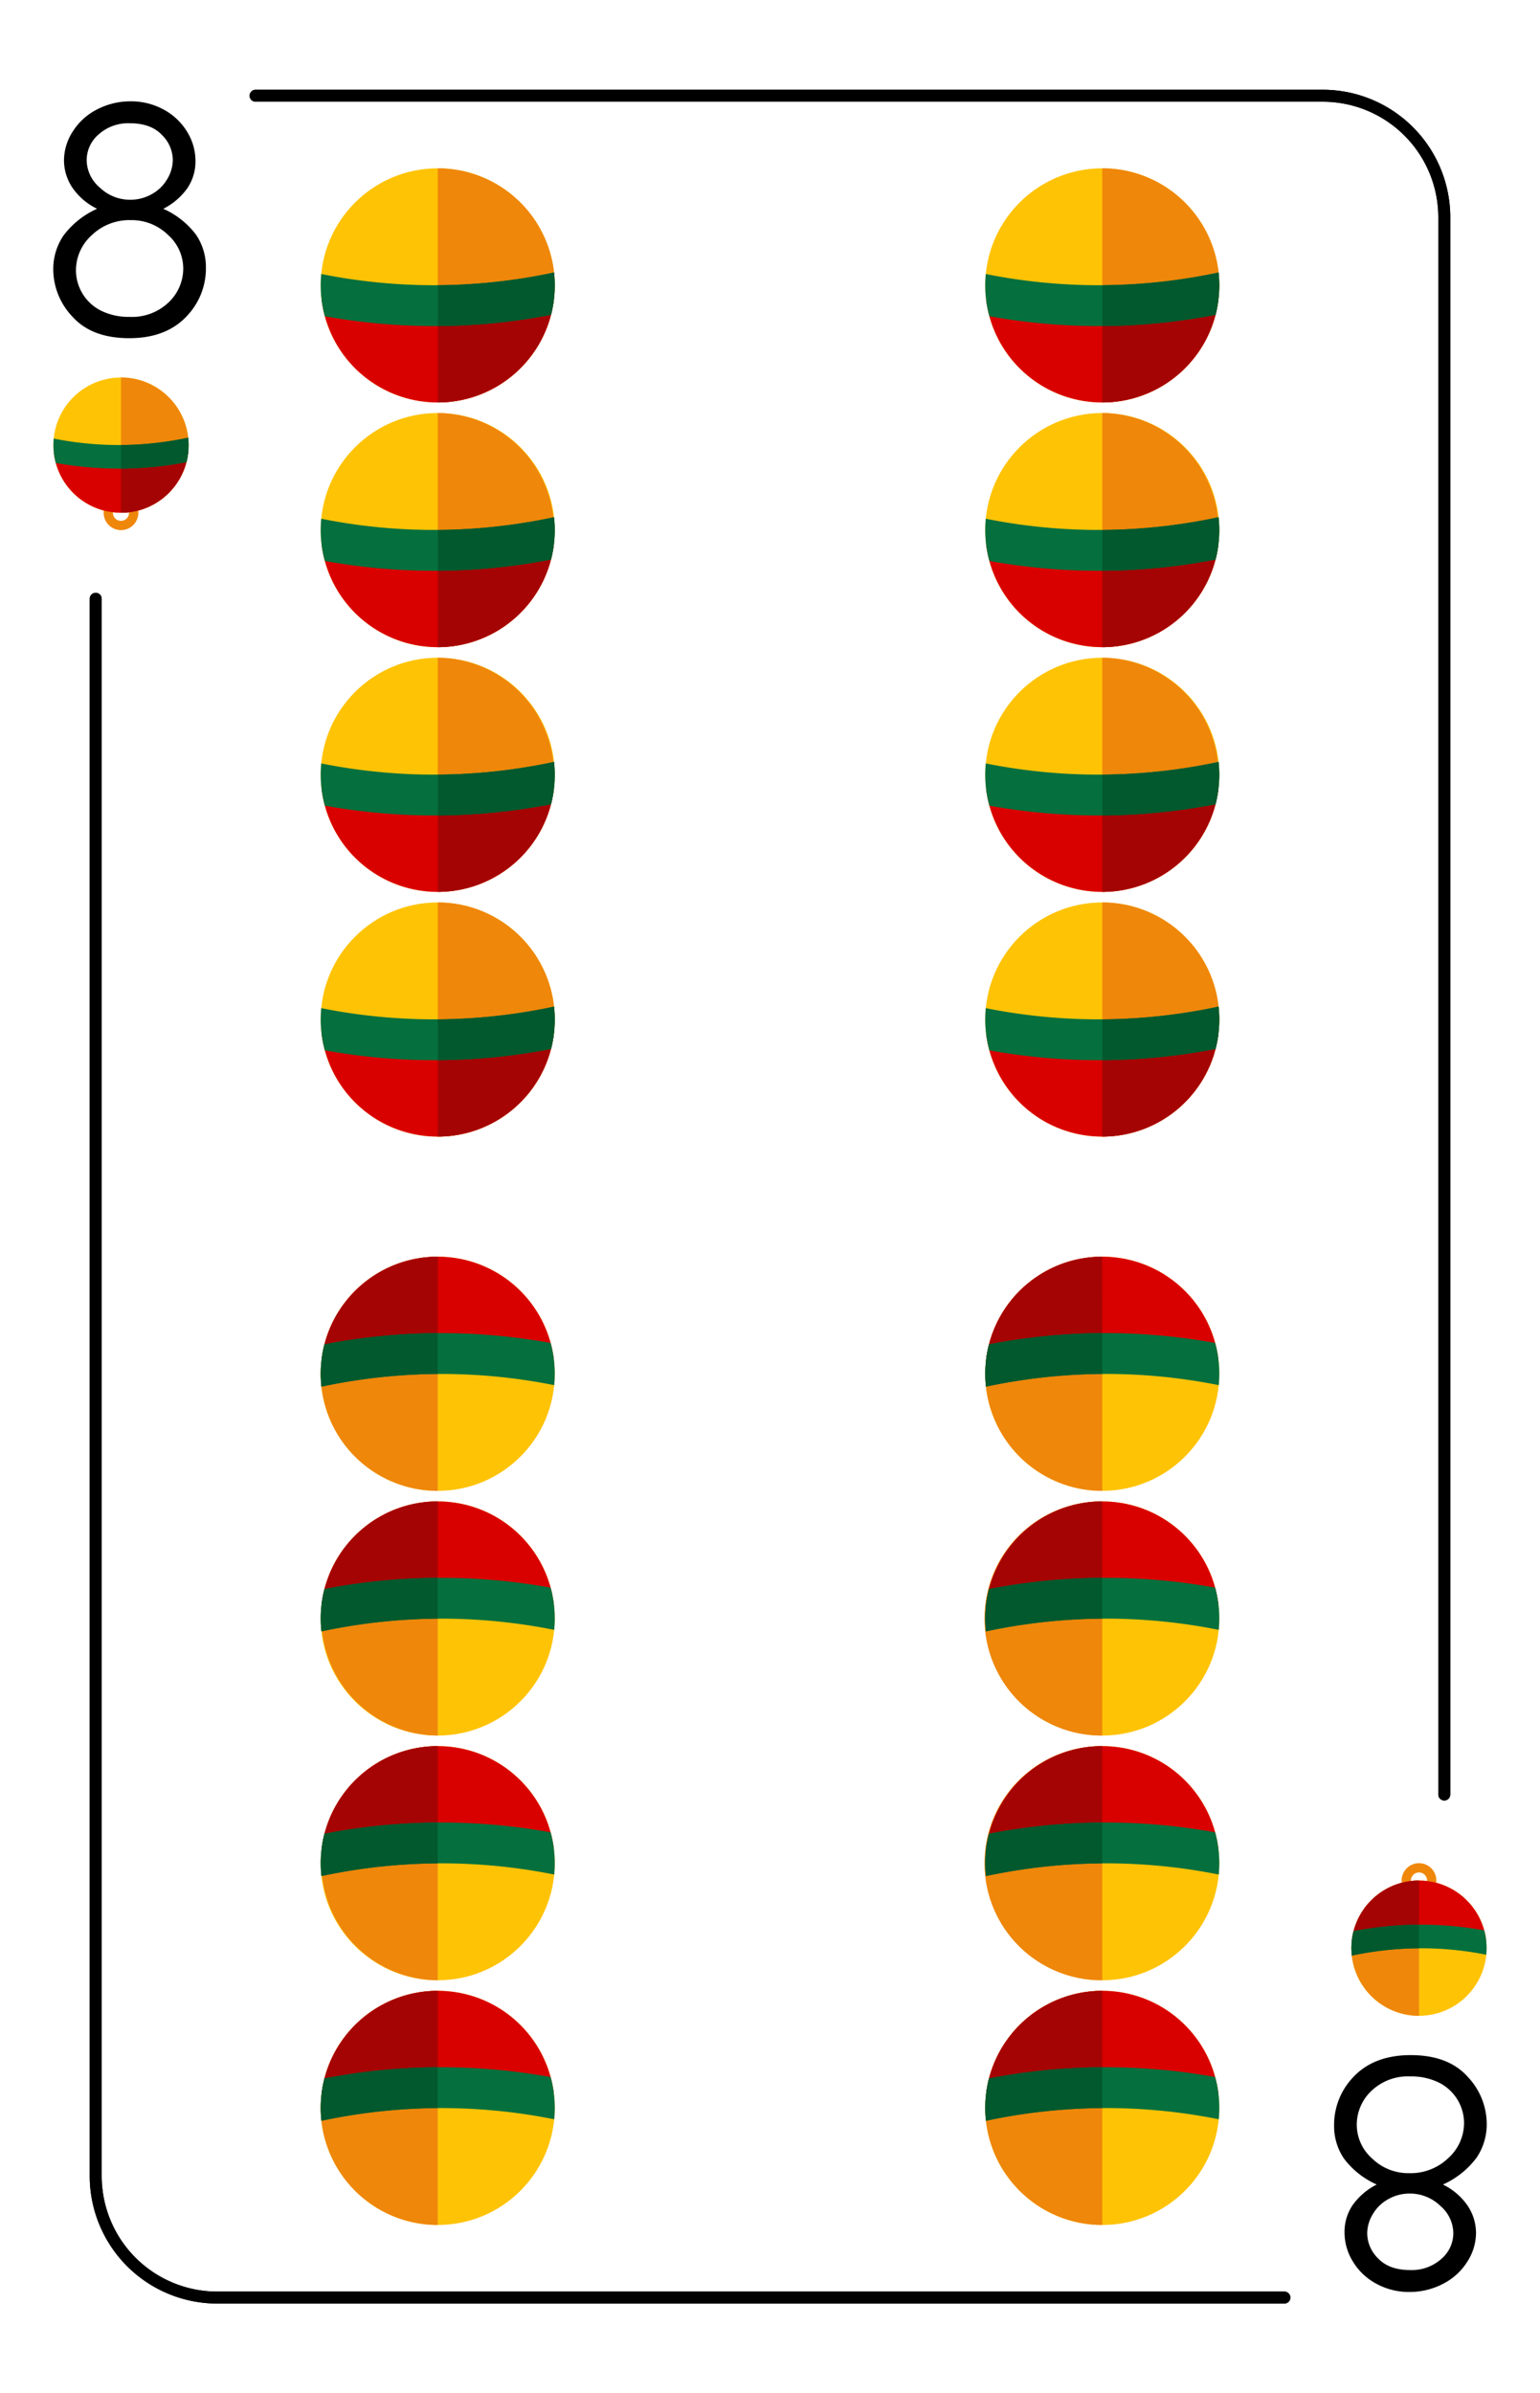 <svg id="Layer_1" data-name="Layer 1" xmlns="http://www.w3.org/2000/svg" viewBox="0 0 321.875 500"><defs><style>.cls-2{fill:#ef870a}.cls-3{fill:#ffc306}.cls-4{fill:#d90000}.cls-5{fill:#a50404}.cls-6{fill:#05703d}.cls-7{fill:#02592d}</style></defs><path style="fill:#fff" d="M0 0h321.875v500H0z"/><path d="M268.453 481.248H45.383a26.66 26.66 0 0 1-26.63-26.631V125.1a1.25 1.25 0 0 1 2.5 0v329.517a24.158 24.158 0 0 0 24.13 24.131h223.07a1.25 1.25 0 0 1 0 2.5Zm33.42-105.091a1.249 1.249 0 0 1-1.25-1.25V45.388a24.162 24.162 0 0 0-24.13-24.14H53.423a1.25 1.25 0 0 1 0-2.5h223.07a26.665 26.665 0 0 1 26.63 26.64v329.519a1.25 1.25 0 0 1-1.25 1.25Z"/><path class="cls-2" d="M25.29 103.5a3.625 3.625 0 1 0 3.626 3.625 3.624 3.624 0 0 0-3.626-3.625Zm0 5.316a1.689 1.689 0 1 1 1.687-1.691 1.692 1.692 0 0 1-1.687 1.689Z"/><circle class="cls-3" cx="25.29" cy="92.994" r="14.129"/><path class="cls-2" d="M25.29 78.865v28.258a14.129 14.129 0 0 0 0-28.258Z"/><path class="cls-4" d="M11.264 94.67a14.126 14.126 0 0 0 28.053 0Z"/><path class="cls-5" d="M25.29 107.123A14.128 14.128 0 0 0 39.317 94.67H25.29Z"/><path class="cls-6" d="M38.969 96.545a14.133 14.133 0 0 0 .45-3.551 14.308 14.308 0 0 0-.087-1.557 69.138 69.138 0 0 1-28.1.185c-.044.452-.068.909-.068 1.372a14.122 14.122 0 0 0 .5 3.724 74.071 74.071 0 0 0 27.305-.173Z"/><path class="cls-7" d="M39.4 92.189q-.023-.378-.063-.752a69.183 69.183 0 0 1-14.047 1.535V97.9a73.993 73.993 0 0 0 13.679-1.356q.1-.4.181-.8c.014-.069.025-.138.037-.208.036-.2.069-.4.1-.6.012-.088.023-.177.033-.266q.035-.293.057-.588c.006-.083.014-.166.019-.25.016-.276.026-.554.026-.835q0-.393-.022-.781Z"/><path d="M34.131 43.62a17.343 17.343 0 0 1 6.838 5.413 12.027 12.027 0 0 1 2.066 6.918 14.362 14.362 0 0 1-3.555 9.609q-4.356 5.093-12.46 5.093-7.815 0-11.851-4.468a14.382 14.382 0 0 1-4.036-9.849 12.46 12.46 0 0 1 2.114-7.095 17.825 17.825 0 0 1 7.047-5.621 13.3 13.3 0 0 1-5.189-4.452 10.268 10.268 0 0 1-1.729-5.7 11.153 11.153 0 0 1 1.841-6.005 12.845 12.845 0 0 1 5.093-4.613 15.078 15.078 0 0 1 7.031-1.681 14.123 14.123 0 0 1 6.822 1.7 12.724 12.724 0 0 1 4.916 4.613 11.564 11.564 0 0 1 1.778 6.117 9.974 9.974 0 0 1-1.681 5.7 13.913 13.913 0 0 1-5.045 4.321Zm-6.807 2.37a11.335 11.335 0 0 0-8.156 3.155 9.884 9.884 0 0 0-3.294 7.355 9.479 9.479 0 0 0 5.343 8.456 13.049 13.049 0 0 0 5.851 1.244 11.064 11.064 0 0 0 8.189-3.043 9.76 9.76 0 0 0 3.043-7.11 9.424 9.424 0 0 0-3.214-7 10.855 10.855 0 0 0-7.762-3.057ZM27.1 25.747a9.261 9.261 0 0 0-6.432 2.29 7.094 7.094 0 0 0-2.552 5.463 7.621 7.621 0 0 0 2.744 5.686 9.107 9.107 0 0 0 6.4 2.546 8.988 8.988 0 0 0 4.426-1.153 8.431 8.431 0 0 0 3.262-3.155 7.909 7.909 0 0 0 1.169-4.02 7.439 7.439 0 0 0-2.312-5.253Q31.5 25.747 27.1 25.747ZM287.744 456.38a17.343 17.343 0 0 1-6.838-5.413 12.027 12.027 0 0 1-2.066-6.918 14.362 14.362 0 0 1 3.555-9.609q4.356-5.092 12.46-5.093 7.815 0 11.851 4.468a14.382 14.382 0 0 1 4.036 9.849 12.46 12.46 0 0 1-2.114 7.1 17.818 17.818 0 0 1-7.047 5.621 13.3 13.3 0 0 1 5.189 4.452 10.269 10.269 0 0 1 1.73 5.7 11.154 11.154 0 0 1-1.842 6 12.845 12.845 0 0 1-5.093 4.613 15.077 15.077 0 0 1-7.03 1.681 14.124 14.124 0 0 1-6.823-1.7 12.724 12.724 0 0 1-4.916-4.613 11.573 11.573 0 0 1-1.778-6.117 9.975 9.975 0 0 1 1.682-5.7 13.9 13.9 0 0 1 5.044-4.321Zm6.807-2.37a11.339 11.339 0 0 0 8.157-3.155A9.882 9.882 0 0 0 306 443.5a9.479 9.479 0 0 0-5.343-8.456 13.049 13.049 0 0 0-5.851-1.249 11.064 11.064 0 0 0-8.189 3.043 9.76 9.76 0 0 0-3.038 7.111 9.424 9.424 0 0 0 3.214 7 10.855 10.855 0 0 0 7.758 3.061Zm.224 20.243a9.261 9.261 0 0 0 6.432-2.29 7.094 7.094 0 0 0 2.552-5.461 7.621 7.621 0 0 0-2.744-5.686 9.105 9.105 0 0 0-6.4-2.546 8.991 8.991 0 0 0-4.426 1.153 8.421 8.421 0 0 0-3.261 3.155 7.9 7.9 0 0 0-1.17 4.02 7.439 7.439 0 0 0 2.312 5.253q2.306 2.402 6.705 2.402Z"/><path class="cls-2" d="M296.585 396.5a3.625 3.625 0 1 0-3.625-3.625 3.624 3.624 0 0 0 3.625 3.625Zm0-5.316a1.689 1.689 0 1 1-1.687 1.691 1.692 1.692 0 0 1 1.687-1.689Z"/><circle class="cls-3" cx="296.585" cy="407.006" r="14.129"/><path class="cls-2" d="M296.585 421.135v-28.258a14.129 14.129 0 1 0 0 28.258Z"/><path class="cls-4" d="M310.612 405.33a14.126 14.126 0 0 0-28.054 0Z"/><path class="cls-5" d="M296.585 392.877a14.128 14.128 0 0 0-14.027 12.453h14.027Z"/><path class="cls-6" d="M282.906 403.455a14.156 14.156 0 0 0-.363 5.108 69.138 69.138 0 0 1 28.1-.185c.044-.452.068-.909.068-1.372a14.122 14.122 0 0 0-.5-3.724 74.071 74.071 0 0 0-27.305.173Z"/><path class="cls-7" d="M282.48 407.811q.022.378.063.752a69.183 69.183 0 0 1 14.042-1.535V402.1a74 74 0 0 0-13.679 1.356q-.1.4-.181.8c-.014.069-.025.138-.037.208-.036.2-.069.4-.1.6-.012.088-.023.177-.033.266q-.034.292-.057.588c-.006.083-.014.166-.019.25a14.41 14.41 0 0 0-.004 1.616Z"/><circle class="cls-3" cx="91.49" cy="59.625" r="24.46"/><path class="cls-2" d="M91.491 35.165v48.92a24.46 24.46 0 0 0 0-48.92Z"/><path class="cls-4" d="M67.208 62.526a24.455 24.455 0 0 0 48.565 0Z"/><path class="cls-5" d="M91.49 84.085a24.46 24.46 0 0 0 24.282-21.559H91.49Z"/><path class="cls-6" d="M115.17 65.773a24.488 24.488 0 0 0 .78-6.148 24.756 24.756 0 0 0-.151-2.7 119.7 119.7 0 0 1-48.652.321 24.85 24.85 0 0 0-.116 2.375 24.475 24.475 0 0 0 .864 6.446 128.253 128.253 0 0 0 47.275-.294Z"/><path class="cls-7" d="M115.908 58.231q-.039-.656-.109-1.3a119.82 119.82 0 0 1-24.309 2.656v8.532a128.192 128.192 0 0 0 23.68-2.346c.119-.458.221-.922.314-1.39.023-.12.042-.241.064-.361q.095-.516.167-1.041c.021-.153.04-.306.059-.46q.059-.506.1-1.017c.011-.145.024-.288.033-.433.028-.479.046-.96.046-1.446 0-.454-.014-.9-.039-1.352Z"/><circle class="cls-3" cx="91.49" cy="110.748" r="24.46"/><path class="cls-2" d="M91.491 86.289v48.919a24.46 24.46 0 0 0 0-48.919Z"/><path class="cls-4" d="M67.208 113.649a24.455 24.455 0 0 0 48.565 0Z"/><path class="cls-5" d="M91.49 135.208a24.46 24.46 0 0 0 24.282-21.559H91.49Z"/><path class="cls-6" d="M115.17 116.9a24.476 24.476 0 0 0 .78-6.148 24.723 24.723 0 0 0-.151-2.7 119.7 119.7 0 0 1-48.652.32 24.865 24.865 0 0 0-.116 2.375 24.469 24.469 0 0 0 .864 6.446 128.21 128.21 0 0 0 47.275-.293Z"/><path class="cls-7" d="M115.908 109.354q-.039-.654-.109-1.3a119.963 119.963 0 0 1-24.309 2.658v8.531a128.106 128.106 0 0 0 23.68-2.346c.119-.458.221-.922.314-1.39.023-.119.042-.24.064-.36q.095-.517.167-1.041c.021-.153.04-.307.059-.461.039-.336.071-.676.1-1.017.011-.144.024-.288.033-.433.028-.478.046-.96.046-1.446 0-.453-.014-.9-.039-1.351Z"/><circle class="cls-3" cx="91.49" cy="161.872" r="24.46"/><path class="cls-2" d="M91.491 137.412v48.919a24.46 24.46 0 0 0 0-48.919Z"/><path class="cls-4" d="M67.208 164.772a24.455 24.455 0 0 0 48.565 0Z"/><path class="cls-5" d="M91.49 186.331a24.459 24.459 0 0 0 24.282-21.559H91.49Z"/><path class="cls-6" d="M115.17 168.019a24.474 24.474 0 0 0 .78-6.147 24.741 24.741 0 0 0-.151-2.7 119.7 119.7 0 0 1-48.652.321 24.85 24.85 0 0 0-.116 2.375 24.475 24.475 0 0 0 .864 6.446 128.231 128.231 0 0 0 47.275-.295Z"/><path class="cls-7" d="M115.908 160.477q-.039-.654-.109-1.3a119.892 119.892 0 0 1-24.309 2.658v8.532a128.193 128.193 0 0 0 23.68-2.347c.119-.458.221-.922.314-1.39.023-.119.042-.24.064-.36a23.75 23.75 0 0 0 .326-2.519c.011-.144.024-.287.033-.432.028-.479.046-.96.046-1.446 0-.454-.014-.905-.039-1.352Z"/><circle class="cls-3" cx="91.49" cy="212.995" r="24.46"/><path class="cls-2" d="M91.491 188.535v48.92a24.46 24.46 0 0 0 0-48.92Z"/><path class="cls-4" d="M67.208 215.9a24.455 24.455 0 0 0 48.565 0Z"/><path class="cls-5" d="M91.49 237.455a24.46 24.46 0 0 0 24.283-21.555H91.49Z"/><path class="cls-6" d="M115.17 219.143a24.482 24.482 0 0 0 .78-6.148 24.756 24.756 0 0 0-.151-2.7 119.687 119.687 0 0 1-48.652.321 24.865 24.865 0 0 0-.116 2.375 24.469 24.469 0 0 0 .864 6.446 128.253 128.253 0 0 0 47.275-.294Z"/><path class="cls-7" d="M115.908 211.6q-.039-.656-.109-1.3a119.893 119.893 0 0 1-24.309 2.659v8.531a128.106 128.106 0 0 0 23.68-2.346c.119-.458.221-.922.314-1.39.023-.12.042-.241.064-.36q.095-.518.167-1.042c.021-.153.04-.306.059-.46q.059-.505.1-1.017c.011-.144.024-.288.033-.433.028-.479.046-.96.046-1.446 0-.454-.014-.9-.039-1.351Z"/><circle class="cls-3" cx="230.385" cy="59.625" r="24.46"/><path class="cls-2" d="M230.385 35.165v48.92a24.46 24.46 0 0 0 0-48.92Z"/><path class="cls-4" d="M206.1 62.526a24.455 24.455 0 0 0 48.565 0Z"/><path class="cls-5" d="M230.385 84.085a24.459 24.459 0 0 0 24.282-21.559h-24.282Z"/><path class="cls-6" d="M254.064 65.773a24.488 24.488 0 0 0 .78-6.148 24.756 24.756 0 0 0-.151-2.7 119.7 119.7 0 0 1-48.651.321 24.526 24.526 0 0 0-.117 2.375 24.475 24.475 0 0 0 .865 6.446 128.247 128.247 0 0 0 47.274-.294Z"/><path class="cls-7" d="M254.8 58.231q-.037-.656-.109-1.3a119.811 119.811 0 0 1-24.308 2.658v8.532a128.181 128.181 0 0 0 23.679-2.346c.119-.458.222-.922.314-1.39.024-.12.043-.241.064-.361q.094-.516.167-1.041a30.702 30.702 0 0 0 .159-1.477c.011-.145.025-.288.033-.433.028-.479.046-.96.046-1.446q0-.681-.039-1.352Z"/><circle class="cls-3" cx="230.385" cy="110.748" r="24.46"/><path class="cls-2" d="M230.385 86.289v48.919a24.46 24.46 0 0 0 0-48.919Z"/><path class="cls-4" d="M206.1 113.649a24.455 24.455 0 0 0 48.565 0Z"/><path class="cls-5" d="M230.385 135.208a24.459 24.459 0 0 0 24.282-21.559h-24.282Z"/><path class="cls-6" d="M254.064 116.9a24.476 24.476 0 0 0 .78-6.148 24.723 24.723 0 0 0-.151-2.7 119.7 119.7 0 0 1-48.651.32 24.541 24.541 0 0 0-.117 2.375 24.47 24.47 0 0 0 .865 6.446 128.2 128.2 0 0 0 47.274-.293Z"/><path class="cls-7" d="M254.8 109.354q-.037-.654-.109-1.3a119.953 119.953 0 0 1-24.308 2.658v8.531a128.1 128.1 0 0 0 23.679-2.346c.119-.458.222-.922.314-1.39.024-.119.043-.24.064-.36q.094-.517.167-1.041a30.44 30.44 0 0 0 .159-1.478c.011-.144.025-.288.033-.433.028-.478.046-.96.046-1.446q0-.68-.039-1.351Z"/><circle class="cls-3" cx="230.385" cy="161.872" r="24.46"/><path class="cls-2" d="M230.385 137.412v48.919a24.46 24.46 0 0 0 0-48.919Z"/><path class="cls-4" d="M206.1 164.772a24.455 24.455 0 0 0 48.565 0Z"/><path class="cls-5" d="M230.385 186.331a24.458 24.458 0 0 0 24.282-21.559h-24.282Z"/><path class="cls-6" d="M254.064 168.019a24.474 24.474 0 0 0 .78-6.147 24.741 24.741 0 0 0-.151-2.7 119.7 119.7 0 0 1-48.651.321 24.526 24.526 0 0 0-.117 2.375 24.475 24.475 0 0 0 .865 6.446 128.226 128.226 0 0 0 47.274-.295Z"/><path class="cls-7" d="M254.8 160.477q-.037-.654-.109-1.3a119.882 119.882 0 0 1-24.308 2.658v8.532a128.182 128.182 0 0 0 23.679-2.347c.119-.458.222-.922.314-1.39.024-.119.043-.24.064-.36a23.75 23.75 0 0 0 .326-2.519c.011-.144.025-.287.033-.432.028-.479.046-.96.046-1.446q0-.681-.039-1.352Z"/><circle class="cls-3" cx="230.385" cy="212.995" r="24.46"/><path class="cls-2" d="M230.385 188.535v48.92a24.46 24.46 0 0 0 0-48.92Z"/><path class="cls-4" d="M206.1 215.9a24.455 24.455 0 0 0 48.565 0Z"/><path class="cls-5" d="M230.385 237.455a24.459 24.459 0 0 0 24.282-21.555h-24.282Z"/><path class="cls-6" d="M254.064 219.143a24.482 24.482 0 0 0 .78-6.148 24.756 24.756 0 0 0-.151-2.7 119.682 119.682 0 0 1-48.651.321 24.541 24.541 0 0 0-.117 2.375 24.47 24.47 0 0 0 .865 6.446 128.247 128.247 0 0 0 47.274-.294Z"/><path class="cls-7" d="M254.8 211.6q-.037-.656-.109-1.3a119.883 119.883 0 0 1-24.308 2.659v8.531a128.1 128.1 0 0 0 23.679-2.346c.119-.458.222-.922.314-1.39.024-.12.043-.241.064-.36q.094-.518.167-1.042a30.702 30.702 0 0 0 .159-1.477c.011-.144.025-.288.033-.433.028-.479.046-.96.046-1.446q0-.681-.039-1.351Z"/><circle class="cls-3" cx="230.385" cy="440.375" r="24.46"/><path class="cls-2" d="M230.385 464.835v-48.92a24.46 24.46 0 0 0 0 48.92Z"/><path class="cls-4" d="M254.667 437.475a24.454 24.454 0 0 0-48.565 0Z"/><path class="cls-5" d="M230.385 415.915a24.46 24.46 0 0 0-24.283 21.56h24.283Z"/><path class="cls-6" d="M206.705 434.227a24.474 24.474 0 0 0-.629 8.844 119.7 119.7 0 0 1 48.652-.321 24.85 24.85 0 0 0 .116-2.375 24.475 24.475 0 0 0-.864-6.446 128.253 128.253 0 0 0-47.275.298Z"/><path class="cls-7" d="M205.967 441.769q.039.656.109 1.3a119.82 119.82 0 0 1 24.309-2.658v-8.532a128.192 128.192 0 0 0-23.68 2.346c-.118.458-.221.922-.314 1.39-.023.12-.042.241-.064.361q-.094.516-.167 1.041a28.225 28.225 0 0 0-.158 1.477c-.011.145-.024.288-.033.433-.028.479-.046.96-.046 1.446 0 .454.014.9.039 1.352Z"/><circle class="cls-3" cx="230.385" cy="389.252" r="24.46"/><path class="cls-2" d="M230.385 413.711v-48.919a24.46 24.46 0 1 0 0 48.919Z"/><path class="cls-4" d="M254.667 386.351a24.455 24.455 0 0 0-48.565 0Z"/><path class="cls-5" d="M230.385 364.792a24.46 24.46 0 0 0-24.285 21.559h24.283Z"/><path class="cls-6" d="M206.705 383.1a24.468 24.468 0 0 0-.629 8.843 119.7 119.7 0 0 1 48.652-.32c.075-.782.116-1.574.116-2.375a24.469 24.469 0 0 0-.864-6.446 128.21 128.21 0 0 0-47.275.298Z"/><path class="cls-7" d="M205.967 390.646q.039.656.109 1.3a119.963 119.963 0 0 1 24.309-2.658v-8.531a128.106 128.106 0 0 0-23.68 2.346c-.118.458-.221.922-.314 1.39-.023.119-.042.24-.064.36q-.094.518-.167 1.041a28.225 28.225 0 0 0-.158 1.478c-.011.144-.024.288-.033.433-.028.478-.046.96-.046 1.446 0 .453.014.9.039 1.351Z"/><circle class="cls-3" cx="230.385" cy="338.128" r="24.46"/><path class="cls-2" d="M230.385 362.588v-48.919a24.46 24.46 0 1 0 0 48.919Z"/><path class="cls-4" d="M254.667 335.228a24.455 24.455 0 0 0-48.565 0Z"/><path class="cls-5" d="M230.385 313.669a24.459 24.459 0 0 0-24.285 21.559h24.283Z"/><path class="cls-6" d="M206.705 331.981a24.468 24.468 0 0 0-.629 8.843 119.7 119.7 0 0 1 48.652-.321 24.85 24.85 0 0 0 .116-2.375 24.475 24.475 0 0 0-.864-6.446 128.231 128.231 0 0 0-47.275.299Z"/><path class="cls-7" d="M205.967 339.523q.039.654.109 1.3a119.892 119.892 0 0 1 24.309-2.658v-8.532a128.193 128.193 0 0 0-23.68 2.347c-.118.458-.221.922-.314 1.39-.023.119-.042.24-.064.36a23.75 23.75 0 0 0-.325 2.519c-.011.144-.024.287-.033.432-.028.479-.046.96-.046 1.446 0 .454.014.905.039 1.352Z"/><circle class="cls-3" cx="230.385" cy="287.005" r="24.46"/><path class="cls-2" d="M230.385 311.465v-48.92a24.46 24.46 0 0 0 0 48.92Z"/><path class="cls-4" d="M254.667 284.1a24.455 24.455 0 0 0-48.565 0Z"/><path class="cls-5" d="M230.385 262.545A24.46 24.46 0 0 0 206.1 284.1h24.283Z"/><path class="cls-6" d="M206.705 280.857a24.474 24.474 0 0 0-.629 8.844 119.687 119.687 0 0 1 48.652-.321c.075-.782.116-1.574.116-2.375a24.469 24.469 0 0 0-.864-6.446 128.253 128.253 0 0 0-47.275.298Z"/><path class="cls-7" d="M205.967 288.4q.039.656.109 1.3a119.893 119.893 0 0 1 24.309-2.659v-8.531a128.192 128.192 0 0 0-23.68 2.346c-.118.458-.221.922-.314 1.39-.023.12-.042.241-.064.36q-.094.517-.167 1.042a28.225 28.225 0 0 0-.158 1.477c-.011.144-.024.288-.033.433-.028.479-.046.96-.046 1.446 0 .454.014.9.039 1.351Z"/><circle class="cls-3" cx="91.49" cy="440.375" r="24.46"/><path class="cls-2" d="M91.49 464.835v-48.92a24.46 24.46 0 0 0 0 48.92Z"/><path class="cls-4" d="M115.773 437.475a24.454 24.454 0 0 0-48.565 0Z"/><path class="cls-5" d="M91.49 415.915a24.459 24.459 0 0 0-24.282 21.56H91.49Z"/><path class="cls-6" d="M67.811 434.227a24.488 24.488 0 0 0-.78 6.148 24.741 24.741 0 0 0 .151 2.7 119.7 119.7 0 0 1 48.651-.321c.076-.782.117-1.573.117-2.375a24.475 24.475 0 0 0-.865-6.446 128.247 128.247 0 0 0-47.274.294Z"/><path class="cls-7" d="M67.073 441.769q.039.656.109 1.3a119.811 119.811 0 0 1 24.308-2.658v-8.532a128.19 128.19 0 0 0-23.679 2.346c-.119.458-.222.922-.314 1.39-.023.12-.043.241-.064.361q-.094.516-.167 1.041a30.702 30.702 0 0 0-.159 1.477c-.011.145-.025.288-.033.433-.028.479-.046.96-.046 1.446q0 .681.039 1.352Z"/><circle class="cls-3" cx="91.49" cy="389.252" r="24.46"/><path class="cls-2" d="M91.49 413.711v-48.919a24.46 24.46 0 0 0 0 48.919Z"/><path class="cls-4" d="M115.773 386.351a24.455 24.455 0 0 0-48.565 0Z"/><path class="cls-5" d="M91.49 364.792a24.459 24.459 0 0 0-24.282 21.559H91.49Z"/><path class="cls-6" d="M67.811 383.1a24.476 24.476 0 0 0-.78 6.148 24.723 24.723 0 0 0 .151 2.695 119.7 119.7 0 0 1 48.651-.32c.076-.782.117-1.574.117-2.375a24.47 24.47 0 0 0-.865-6.446 128.2 128.2 0 0 0-47.274.298Z"/><path class="cls-7" d="M67.073 390.646q.039.656.109 1.3a119.953 119.953 0 0 1 24.308-2.658v-8.531a128.1 128.1 0 0 0-23.679 2.343c-.119.458-.222.922-.314 1.39-.023.119-.043.24-.064.36q-.094.518-.167 1.041a30.702 30.702 0 0 0-.159 1.478c-.011.144-.025.288-.033.433-.028.478-.046.96-.046 1.446q0 .679.039 1.351Z"/><circle class="cls-3" cx="91.49" cy="338.128" r="24.46"/><path class="cls-2" d="M91.49 362.588v-48.919a24.46 24.46 0 0 0 0 48.919Z"/><path class="cls-4" d="M115.773 335.228a24.455 24.455 0 0 0-48.565 0Z"/><path class="cls-5" d="M91.49 313.669a24.458 24.458 0 0 0-24.282 21.559H91.49Z"/><path class="cls-6" d="M67.811 331.981a24.474 24.474 0 0 0-.78 6.147 24.741 24.741 0 0 0 .151 2.7 119.7 119.7 0 0 1 48.651-.321c.076-.782.117-1.573.117-2.375a24.475 24.475 0 0 0-.865-6.446 128.226 128.226 0 0 0-47.274.295Z"/><path class="cls-7" d="M67.073 339.523q.039.654.109 1.3a119.882 119.882 0 0 1 24.308-2.658v-8.532a128.191 128.191 0 0 0-23.679 2.347c-.119.458-.222.922-.314 1.39-.023.119-.043.24-.064.36a23.75 23.75 0 0 0-.326 2.519c-.011.144-.025.287-.033.432-.028.479-.046.96-.046 1.446q0 .681.039 1.352Z"/><circle class="cls-3" cx="91.49" cy="287.005" r="24.46"/><path class="cls-2" d="M91.49 311.465v-48.92a24.46 24.46 0 0 0 0 48.92Z"/><path class="cls-4" d="M115.773 284.1a24.455 24.455 0 0 0-48.565 0Z"/><path class="cls-5" d="M91.49 262.545A24.459 24.459 0 0 0 67.208 284.1H91.49Z"/><path class="cls-6" d="M67.811 280.857a24.482 24.482 0 0 0-.78 6.148 24.756 24.756 0 0 0 .151 2.7 119.682 119.682 0 0 1 48.651-.321c.076-.782.117-1.574.117-2.375a24.47 24.47 0 0 0-.865-6.446 128.247 128.247 0 0 0-47.274.294Z"/><path class="cls-7" d="M67.073 288.4q.039.656.109 1.3a119.883 119.883 0 0 1 24.308-2.659v-8.531a128.19 128.19 0 0 0-23.679 2.346c-.119.458-.222.922-.314 1.39-.023.12-.043.241-.064.36q-.094.517-.167 1.042a30.702 30.702 0 0 0-.159 1.477c-.011.144-.025.288-.033.433-.028.479-.046.96-.046 1.446q0 .681.039 1.351Z"/><path d="M301.872 376.152a1.25 1.25 0 0 1-1.25-1.25V45.382a24.156 24.156 0 0 0-24.13-24.13H53.422a1.25 1.25 0 0 1 0-2.5h223.07a26.66 26.66 0 0 1 26.63 26.63V374.9a1.249 1.249 0 0 1-1.25 1.252Zm-33.42 105.1H45.382a26.665 26.665 0 0 1-26.63-26.64v-329.52a1.25 1.25 0 0 1 2.5 0v329.52a24.162 24.162 0 0 0 24.13 24.14h223.07a1.25 1.25 0 0 1 0 2.5Z"/></svg>